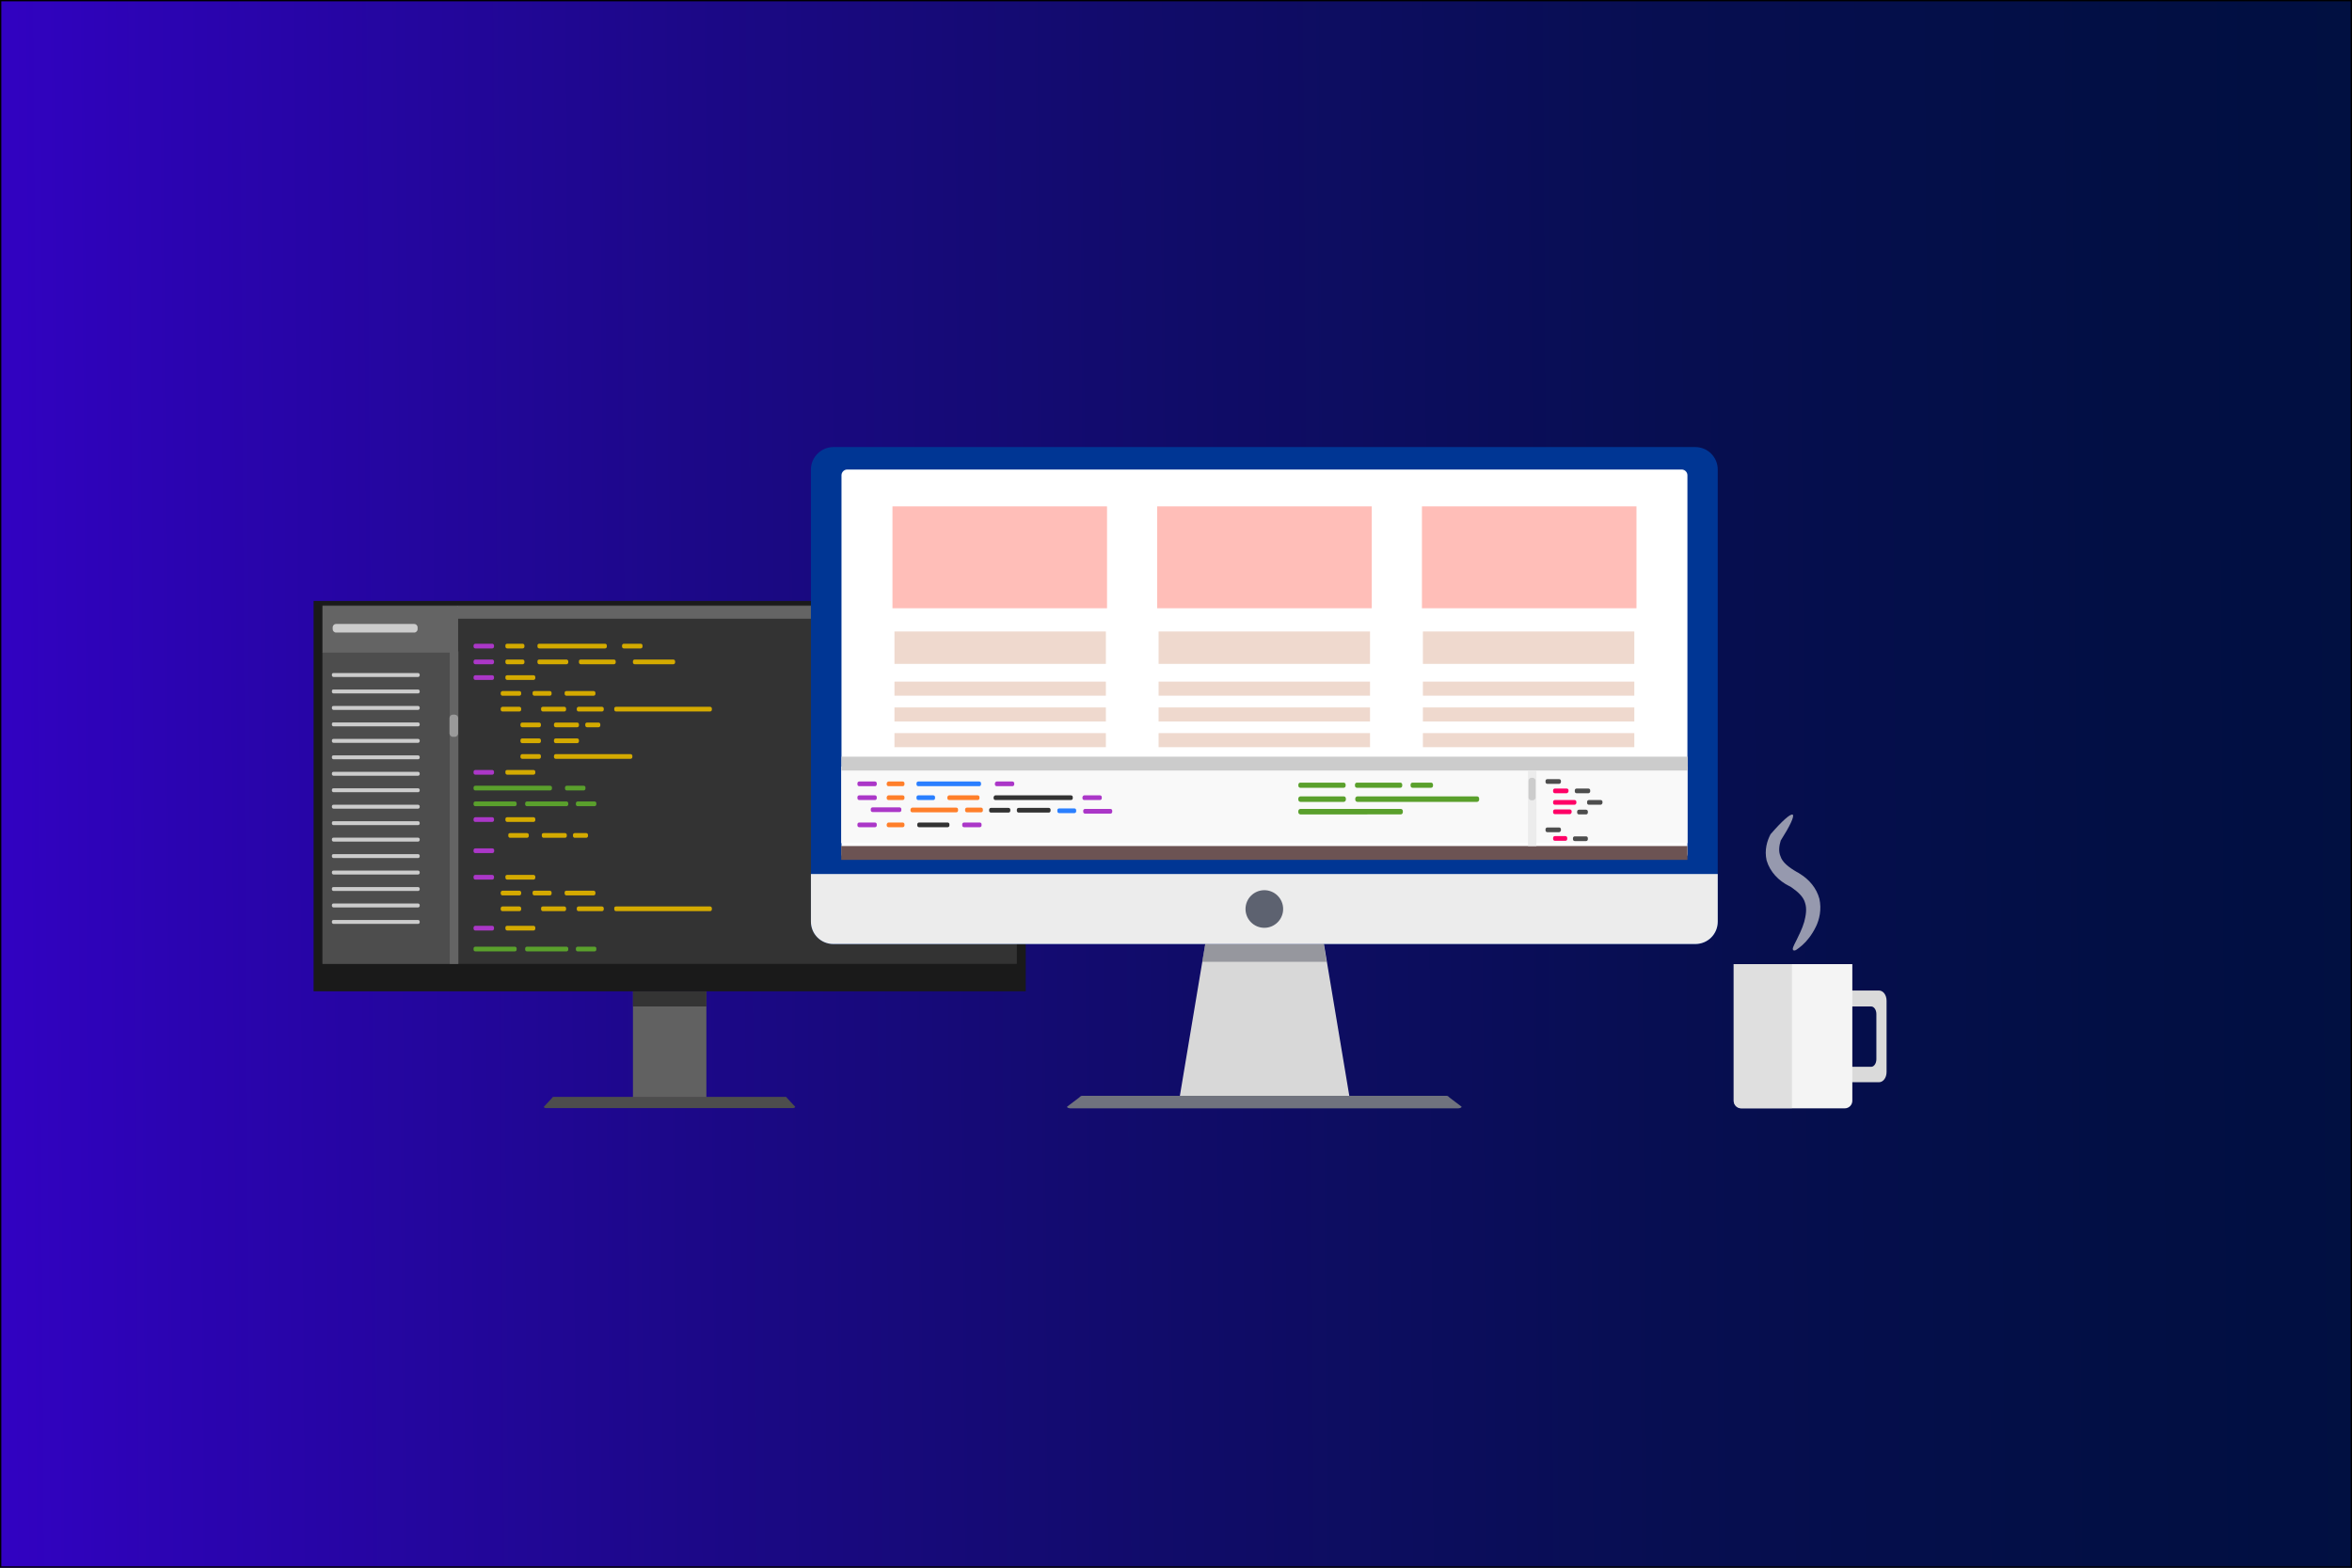 <?xml version="1.0" encoding="utf-8"?>
<!-- Generator: Adobe Illustrator 23.0.1, SVG Export Plug-In . SVG Version: 6.00 Build 0)  -->
<svg version="1.1" id="Layer_1" xmlns="http://www.w3.org/2000/svg" xmlns:xlink="http://www.w3.org/1999/xlink" x="0px" y="0px"
	 viewBox="0 0 900 600" style="enable-background:new 0 0 900 600;" xml:space="preserve">
<rect x="0" y="0" width="900" height="600" fill="#808080" stroke="none"/>
<style type="text/css">
	.st0{fill:url(#rect4845_1_);stroke:#000000;stroke-miterlimit:10;}
	.st1{fill:#616161;}
	.st2{fill:#4D4D4D;}
	.st3{fill:#1A1A1A;}
	.st4{fill:#333333;}
	.st5{fill:#646464;}
	.st6{fill:#AB37C8;}
	.st7{fill:#D4AA00;}
	.st8{fill:#5AA02C;}
	.st9{fill:#CCCCCC;}
	.st10{opacity:0.614;fill:#191919;enable-background:new    ;}
	.st11{fill:#9A9A9A;}
	.st12{fill:#DADADA;}
	.st13{fill:#F4F4F4;}
	.st14{fill:#CCCCCC;fill-opacity:0.533;}
	.st15{fill:#E0E0E0;fill-opacity:0.662;}
	.st16{fill:#003694;}
	.st17{fill:#D8D8D8;}
	.st18{fill:#FFFFFF;}
	.st19{fill:#6C5353;}
	.st20{fill:#F9F9F9;}
	.st21{fill:#ECECEC;}
	.st22{fill:#FF7F2A;}
	.st23{fill:#2A7FFF;}
	.st24{fill:#FF0066;}
	.st25{fill:#70737E;}
	.st26{opacity:0.614;enable-background:new    ;}
	.st27{fill:#6D6F7A;}
	.st28{fill:#0B1229;fill-opacity:0.629;}
	.st29{fill:#EFD9CE;}
	.st30{fill:#FFA69E;fill-opacity:0.724;}
</style>
<g id="layer2" transform="translate(0,-87)">
	
		<linearGradient id="rect4845_1_" gradientUnits="userSpaceOnUse" x1="-76.318" y1="298.352" x2="1003.082" y2="305.833" gradientTransform="matrix(1 0 0 -1 0 689)">
		<stop  offset="0" style="stop-color:#3900D4"/>
		<stop  offset="0.135" style="stop-color:#2B04B1"/>
		<stop  offset="0.315" style="stop-color:#1C0888"/>
		<stop  offset="0.492" style="stop-color:#100C68"/>
		<stop  offset="0.662" style="stop-color:#070E51"/>
		<stop  offset="0.823" style="stop-color:#020F44"/>
		<stop  offset="0.965" style="stop-color:#00103F"/>
	</linearGradient>
	<rect id="rect4845" y="87" class="st0" width="900" height="600"/>
</g>
<g id="layer1" transform="translate(0,-87)">
	<g id="g6669">
		<rect id="rect4538" x="242.2" y="466.3" class="st1" width="28.1" height="40.8"/>
		<path id="rect4494" class="st2" d="M211.8,506.8c-0.4,0-0.5,0.4-0.7,0.6l-2.9,3.1c-0.3,0.3,0.3,0.6,0.7,0.6h41.8h11h41.8
			c0.4,0,1-0.4,0.7-0.6l-2.9-3.1c-0.3-0.3-0.3-0.6-0.7-0.6h-39h-11H211.8z"/>
		<rect id="rect4536" x="120" y="317" class="st3" width="272.5" height="149.4"/>
		<rect id="rect4540" x="123.4" y="318.6" class="st4" width="265.7" height="137.3"/>
		<rect id="rect4544" x="123.4" y="336.7" class="st2" width="51.9" height="119.2"/>
		<rect id="rect4546" x="174.9" y="318.9" class="st5" width="213.5" height="4.9"/>
		<g id="g4649" transform="matrix(0.693,0,0,0.693,234.287,94.288)">
			<path id="rect4548" class="st6" d="M-75.6,345h9.3c0.6,0,1,0.5,1,1v0.6c0,0.6-0.5,1-1,1h-9.3c-0.6,0-1-0.5-1-1V346
				C-76.6,345.5-76.1,345-75.6,345z"/>
			<path id="rect4550" class="st7" d="M-58,345h8.5c0.6,0,1,0.5,1,1v0.6c0,0.6-0.5,1-1,1H-58c-0.6,0-1-0.5-1-1V346
				C-59.1,345.5-58.6,345-58,345z"/>
			<path id="rect4552" class="st7" d="M-40.3,345H-4c0.6,0,1,0.5,1,1v0.6c0,0.6-0.5,1-1,1h-36.3c-0.6,0-1-0.5-1-1V346
				C-41.4,345.5-40.9,345-40.3,345z"/>
			<path id="rect4554" class="st7" d="M6.4,345h9.3c0.6,0,1,0.5,1,1v0.6c0,0.6-0.5,1-1,1H6.4c-0.6,0-1-0.5-1-1V346
				C5.4,345.5,5.8,345,6.4,345z"/>
		</g>
		<g id="g4643" transform="matrix(0.693,0,0,0.693,234.287,94.31)">
			<g id="g4635">
				<path id="rect4556" class="st6" d="M-75.6,353.7h9.3c0.6,0,1,0.5,1,1v0.6c0,0.6-0.5,1-1,1h-9.3c-0.6,0-1-0.5-1-1v-0.6
					C-76.6,354.1-76.1,353.7-75.6,353.7z"/>
				<path id="rect4558" class="st7" d="M-58,353.7h8.5c0.6,0,1,0.5,1,1v0.6c0,0.6-0.5,1-1,1H-58c-0.6,0-1-0.5-1-1v-0.6
					C-59.1,354.1-58.6,353.7-58,353.7z"/>
			</g>
			<path id="rect4560" class="st7" d="M-40.3,353.7h15c0.6,0,1,0.5,1,1v0.6c0,0.6-0.5,1-1,1h-15c-0.6,0-1-0.5-1-1v-0.6
				C-41.4,354.1-40.9,353.7-40.3,353.7z"/>
			<path id="rect4562" class="st7" d="M12.4,353.7h21.3c0.6,0,1,0.5,1,1v0.6c0,0.6-0.5,1-1,1H12.4c-0.6,0-1-0.5-1-1v-0.6
				C11.4,354.1,11.8,353.7,12.4,353.7z"/>
			<path id="rect4564" class="st7" d="M-17.4,353.7H0.9c0.6,0,1,0.5,1,1v0.6c0,0.6-0.5,1-1,1h-18.3c-0.6,0-1-0.5-1-1v-0.6
				C-18.5,354.1-18,353.7-17.4,353.7z"/>
		</g>
		<g id="g4631" transform="matrix(0.693,0,0,0.693,234.287,94.148)">
			<path id="rect4566" class="st6" d="M-75.6,362.6h9.3c0.6,0,1,0.5,1,1v0.6c0,0.6-0.5,1-1,1h-9.3c-0.6,0-1-0.5-1-1v-0.6
				C-76.6,363.1-76.1,362.6-75.6,362.6z"/>
			<path id="rect4568" class="st7" d="M-58,362.6h14.5c0.6,0,1,0.5,1,1v0.6c0,0.6-0.5,1-1,1H-58c-0.6,0-1-0.5-1-1v-0.6
				C-59.1,363.1-58.6,362.6-58,362.6z"/>
		</g>
		<g id="g4627" transform="matrix(0.693,0,0,0.693,234.287,94.17)">
			<path id="rect4570" class="st7" d="M-60.6,371.3h9.3c0.6,0,1,0.5,1,1v0.6c0,0.6-0.5,1-1,1h-9.3c-0.6,0-1-0.5-1-1v-0.6
				C-61.6,371.8-61.1,371.3-60.6,371.3z"/>
			<path id="rect4572" class="st7" d="M-43,371.3h8.5c0.6,0,1,0.5,1,1v0.6c0,0.6-0.5,1-1,1H-43c-0.6,0-1-0.5-1-1v-0.6
				C-44.1,371.8-43.6,371.3-43,371.3z"/>
			<path id="rect4574" class="st7" d="M-25.3,371.3h15c0.6,0,1,0.5,1,1v0.6c0,0.6-0.5,1-1,1h-15c-0.6,0-1-0.5-1-1v-0.6
				C-26.4,371.8-25.9,371.3-25.3,371.3z"/>
		</g>
		<g id="g4622" transform="matrix(0.693,0,0,0.693,234.287,94.1)">
			<path id="rect4576" class="st7" d="M-60.6,380.1h9.3c0.6,0,1,0.5,1,1v0.6c0,0.6-0.5,1-1,1h-9.3c-0.6,0-1-0.5-1-1v-0.6
				C-61.6,380.6-61.1,380.1-60.6,380.1z"/>
			<path id="rect4578" class="st7" d="M-38.3,380.1h11.8c0.6,0,1,0.5,1,1v0.6c0,0.6-0.5,1-1,1h-11.8c-0.6,0-1-0.5-1-1v-0.6
				C-39.4,380.6-38.9,380.1-38.3,380.1z"/>
			<path id="rect4580" class="st7" d="M-18.6,380.1h12.9c0.6,0,1,0.5,1,1v0.6c0,0.6-0.5,1-1,1h-12.9c-0.6,0-1-0.5-1-1v-0.6
				C-19.6,380.6-19.1,380.1-18.6,380.1z"/>
			<path id="rect4582" class="st7" d="M2.1,380.1H54c0.6,0,1,0.5,1,1v0.6c0,0.6-0.5,1-1,1H2.1c-0.6,0-1-0.5-1-1v-0.6
				C1,380.6,1.5,380.1,2.1,380.1z"/>
		</g>
		<g id="g4616" transform="matrix(0.693,0,0,0.693,234.287,93.897)">
			<path id="rect4584" class="st7" d="M-49.7,389.1h9.3c0.6,0,1,0.5,1,1v0.6c0,0.6-0.5,1-1,1h-9.3c-0.6,0-1-0.5-1-1v-0.6
				C-50.7,389.6-50.3,389.1-49.7,389.1z"/>
			<path id="rect4586" class="st7" d="M-31.2,389.1h11.8c0.6,0,1,0.5,1,1v0.6c0,0.6-0.5,1-1,1h-11.8c-0.6,0-1-0.5-1-1v-0.6
				C-32.2,389.6-31.8,389.1-31.2,389.1z"/>
			<path id="rect4588" class="st7" d="M-13.9,389.1h6.3c0.6,0,1,0.5,1,1v0.6c0,0.6-0.5,1-1,1h-6.3c-0.6,0-1-0.5-1-1v-0.6
				C-15,389.6-14.5,389.1-13.9,389.1z"/>
		</g>
		<g id="g4611" transform="matrix(0.693,0,0,0.693,234.287,94.017)">
			<path id="rect4590" class="st7" d="M-49.7,397.7h9.3c0.6,0,1,0.5,1,1v0.6c0,0.6-0.5,1-1,1h-9.3c-0.6,0-1-0.5-1-1v-0.6
				C-50.7,398.1-50.3,397.7-49.7,397.7z"/>
			<path id="rect4592" class="st7" d="M-31.2,397.7h11.8c0.6,0,1,0.5,1,1v0.6c0,0.6-0.5,1-1,1h-11.8c-0.6,0-1-0.5-1-1v-0.6
				C-32.2,398.1-31.8,397.7-31.2,397.7z"/>
		</g>
		<g id="g4607" transform="matrix(0.693,0,0,0.693,234.287,94.332)">
			<path id="rect4596" class="st7" d="M-49.7,405.9h9.3c0.6,0,1,0.5,1,1v0.6c0,0.6-0.5,1-1,1h-9.3c-0.6,0-1-0.5-1-1V407
				C-50.7,406.4-50.3,405.9-49.7,405.9z"/>
			<path id="rect4598" class="st7" d="M-31.2,405.9h41.3c0.6,0,1,0.5,1,1v0.6c0,0.6-0.5,1-1,1h-41.3c-0.6,0-1-0.5-1-1V407
				C-32.2,406.4-31.8,405.9-31.2,405.9z"/>
		</g>
		<g id="g4603" transform="matrix(0.693,0,0,0.693,234.287,94.37)">
			<path id="rect4600" class="st6" d="M-75.6,414.6h9.3c0.6,0,1,0.5,1,1v0.6c0,0.6-0.5,1-1,1h-9.3c-0.6,0-1-0.5-1-1v-0.6
				C-76.6,415-76.1,414.6-75.6,414.6z"/>
			<path id="rect4602" class="st7" d="M-58,414.6h14.5c0.6,0,1,0.5,1,1v0.6c0,0.6-0.5,1-1,1H-58c-0.6,0-1-0.5-1-1v-0.6
				C-59.1,415-58.6,414.6-58,414.6z"/>
		</g>
		<g id="g4599" transform="matrix(0.693,0,0,0.693,234.287,94.376)">
			<path id="rect4604" class="st8" d="M-15.8,423.3h-9.3c-0.6,0-1,0.5-1,1v0.6c0,0.6,0.5,1,1,1h9.3c0.6,0,1-0.5,1-1v-0.6
				C-14.7,423.8-15.2,423.3-15.8,423.3z"/>
			<path id="rect4606" class="st8" d="M-34.3,423.3h-41.3c-0.6,0-1,0.5-1,1v0.6c0,0.6,0.5,1,1,1h41.3c0.6,0,1-0.5,1-1v-0.6
				C-33.3,423.8-33.7,423.3-34.3,423.3z"/>
		</g>
		<g id="g4595" transform="matrix(0.693,0,0,0.693,234.287,94.581)">
			<path id="rect4608" class="st8" d="M-9.8,431.7h-9.3c-0.6,0-1,0.5-1,1v0.6c0,0.6,0.5,1,1,1h9.3c0.6,0,1-0.5,1-1v-0.6
				C-8.7,432.2-9.2,431.7-9.8,431.7z"/>
			<path id="rect4610" class="st8" d="M-53.8,431.7h-21.8c-0.6,0-1,0.5-1,1v0.6c0,0.6,0.5,1,1,1h21.8c0.6,0,1-0.5,1-1v-0.6
				C-52.8,432.2-53.2,431.7-53.8,431.7z"/>
			<path id="rect4612" class="st8" d="M-25.3,431.7h-21.8c-0.6,0-1,0.5-1,1v0.6c0,0.6,0.5,1,1,1h21.8c0.6,0,1-0.5,1-1v-0.6
				C-24.3,432.2-24.7,431.7-25.3,431.7z"/>
		</g>
		<g id="g4590" transform="matrix(0.693,0,0,0.693,234.287,94.435)">
			<path id="rect4614" class="st6" d="M-75.6,440.6h9.3c0.6,0,1,0.5,1,1v0.6c0,0.6-0.5,1-1,1h-9.3c-0.6,0-1-0.5-1-1v-0.6
				C-76.6,441.1-76.1,440.6-75.6,440.6z"/>
			<path id="rect4616" class="st7" d="M-58,440.6h14.5c0.6,0,1,0.5,1,1v0.6c0,0.6-0.5,1-1,1H-58c-0.6,0-1-0.5-1-1v-0.6
				C-59.1,441.1-58.6,440.6-58,440.6z"/>
		</g>
		<g id="g4586" transform="matrix(0.693,0,0,0.693,234.287,94.415)">
			<path id="rect4618" class="st7" d="M-56.4,449.4h9.3c0.6,0,1,0.5,1,1v0.6c0,0.6-0.5,1-1,1h-9.3c-0.6,0-1-0.5-1-1v-0.6
				C-57.5,449.8-57,449.4-56.4,449.4z"/>
			<path id="rect4620" class="st7" d="M-37.9,449.4h11.8c0.6,0,1,0.5,1,1v0.6c0,0.6-0.5,1-1,1h-11.8c-0.6,0-1-0.5-1-1v-0.6
				C-39,449.8-38.5,449.4-37.9,449.4z"/>
			<path id="rect4622" class="st7" d="M-20.7,449.4h6.3c0.6,0,1,0.5,1,1v0.6c0,0.6-0.5,1-1,1h-6.3c-0.6,0-1-0.5-1-1v-0.6
				C-21.7,449.8-21.3,449.4-20.7,449.4z"/>
		</g>
		<path id="rect4581" class="st6" d="M181.9,411.7h6.5c0.4,0,0.7,0.3,0.7,0.7v0.4c0,0.4-0.3,0.7-0.7,0.7h-6.5
			c-0.4,0-0.7-0.3-0.7-0.7v-0.4C181.2,412,181.5,411.7,181.9,411.7z"/>
		<path id="rect4653" class="st9" d="M127.6,344.6H160c0.3,0,0.6,0.3,0.6,0.6v0.3c0,0.3-0.3,0.6-0.6,0.6h-32.4
			c-0.3,0-0.6-0.3-0.6-0.6v-0.3C127,344.8,127.2,344.6,127.6,344.6z"/>
		<path id="rect4667" class="st9" d="M127.6,350.9H160c0.3,0,0.6,0.3,0.6,0.6v0.3c0,0.3-0.3,0.6-0.6,0.6h-32.4
			c-0.3,0-0.6-0.3-0.6-0.6v-0.3C127,351.1,127.2,350.9,127.6,350.9z"/>
		<path id="rect4669" class="st9" d="M127.6,357.2H160c0.3,0,0.6,0.3,0.6,0.6v0.3c0,0.3-0.3,0.6-0.6,0.6h-32.4
			c-0.3,0-0.6-0.3-0.6-0.6v-0.3C127,357.4,127.2,357.2,127.6,357.2z"/>
		<path id="rect4671" class="st9" d="M127.6,363.5H160c0.3,0,0.6,0.3,0.6,0.6v0.3c0,0.3-0.3,0.6-0.6,0.6h-32.4
			c-0.3,0-0.6-0.3-0.6-0.6v-0.3C127,363.7,127.2,363.5,127.6,363.5z"/>
		<path id="rect4673" class="st9" d="M127.6,369.8H160c0.3,0,0.6,0.3,0.6,0.6v0.3c0,0.3-0.3,0.6-0.6,0.6h-32.4
			c-0.3,0-0.6-0.3-0.6-0.6v-0.3C127,370.1,127.2,369.8,127.6,369.8z"/>
		<path id="rect4675" class="st9" d="M127.6,376.1H160c0.3,0,0.6,0.3,0.6,0.6v0.3c0,0.3-0.3,0.6-0.6,0.6h-32.4
			c-0.3,0-0.6-0.3-0.6-0.6v-0.3C127,376.4,127.2,376.1,127.6,376.1z"/>
		<path id="rect4677" class="st9" d="M127.6,382.4H160c0.3,0,0.6,0.3,0.6,0.6v0.3c0,0.3-0.3,0.6-0.6,0.6h-32.4
			c-0.3,0-0.6-0.3-0.6-0.6V383C127,382.7,127.2,382.4,127.6,382.4z"/>
		<path id="rect4679" class="st9" d="M127.6,388.7H160c0.3,0,0.6,0.3,0.6,0.6v0.3c0,0.3-0.3,0.6-0.6,0.6h-32.4
			c-0.3,0-0.6-0.3-0.6-0.6v-0.3C127,389,127.2,388.7,127.6,388.7z"/>
		<path id="rect4681" class="st9" d="M127.6,395H160c0.3,0,0.6,0.3,0.6,0.6v0.3c0,0.3-0.3,0.6-0.6,0.6h-32.4c-0.3,0-0.6-0.3-0.6-0.6
			v-0.3C127,395.3,127.2,395,127.6,395z"/>
		<path id="rect4683" class="st9" d="M127.6,401.3H160c0.3,0,0.6,0.3,0.6,0.6v0.3c0,0.3-0.3,0.6-0.6,0.6h-32.4
			c-0.3,0-0.6-0.3-0.6-0.6v-0.3C127,401.6,127.2,401.3,127.6,401.3z"/>
		<path id="rect4685" class="st9" d="M127.6,407.6H160c0.3,0,0.6,0.3,0.6,0.6v0.3c0,0.3-0.3,0.6-0.6,0.6h-32.4
			c-0.3,0-0.6-0.3-0.6-0.6v-0.3C127,407.9,127.2,407.6,127.6,407.6z"/>
		<path id="rect4687" class="st9" d="M127.6,413.9H160c0.3,0,0.6,0.3,0.6,0.6v0.3c0,0.3-0.3,0.6-0.6,0.6h-32.4
			c-0.3,0-0.6-0.3-0.6-0.6v-0.3C127,414.2,127.2,413.9,127.6,413.9z"/>
		<path id="rect4689" class="st9" d="M127.6,420.2H160c0.3,0,0.6,0.3,0.6,0.6v0.3c0,0.3-0.3,0.6-0.6,0.6h-32.4
			c-0.3,0-0.6-0.3-0.6-0.6v-0.3C127,420.5,127.2,420.2,127.6,420.2z"/>
		<path id="rect4691" class="st9" d="M127.6,426.5H160c0.3,0,0.6,0.3,0.6,0.6v0.3c0,0.3-0.3,0.6-0.6,0.6h-32.4
			c-0.3,0-0.6-0.3-0.6-0.6v-0.3C127,426.8,127.2,426.5,127.6,426.5z"/>
		<path id="rect4693" class="st9" d="M127.6,432.8H160c0.3,0,0.6,0.3,0.6,0.6v0.3c0,0.3-0.3,0.6-0.6,0.6h-32.4
			c-0.3,0-0.6-0.3-0.6-0.6v-0.3C127,433.1,127.2,432.8,127.6,432.8z"/>
		<path id="rect4695" class="st9" d="M127.6,439.1H160c0.3,0,0.6,0.3,0.6,0.6v0.3c0,0.3-0.3,0.6-0.6,0.6h-32.4
			c-0.3,0-0.6-0.3-0.6-0.6v-0.3C127,439.4,127.2,439.1,127.6,439.1z"/>
		<g id="g4701" transform="matrix(0.693,0,0,0.693,234.287,121.086)">
			<path id="rect4697" class="st6" d="M-75.6,434h9.3c0.6,0,1,0.5,1,1v0.6c0,0.6-0.5,1-1,1h-9.3c-0.6,0-1-0.5-1-1V435
				C-76.6,434.4-76.1,434-75.6,434z"/>
			<path id="rect4699" class="st7" d="M-58,434h14.5c0.6,0,1,0.5,1,1v0.6c0,0.6-0.5,1-1,1H-58c-0.6,0-1-0.5-1-1V435
				C-59.1,434.4-58.6,434-58,434z"/>
		</g>
		<g id="g4709" transform="matrix(0.693,0,0,0.693,234.287,121.108)">
			<path id="rect4703" class="st7" d="M-60.6,442.7h9.3c0.6,0,1,0.5,1,1v0.6c0,0.6-0.5,1-1,1h-9.3c-0.6,0-1-0.5-1-1v-0.6
				C-61.6,443.1-61.1,442.7-60.6,442.7z"/>
			<path id="rect4705" class="st7" d="M-43,442.7h8.5c0.6,0,1,0.5,1,1v0.6c0,0.6-0.5,1-1,1H-43c-0.6,0-1-0.5-1-1v-0.6
				C-44.1,443.1-43.6,442.7-43,442.7z"/>
			<path id="rect4707" class="st7" d="M-25.3,442.7h15c0.6,0,1,0.5,1,1v0.6c0,0.6-0.5,1-1,1h-15c-0.6,0-1-0.5-1-1v-0.6
				C-26.4,443.1-25.9,442.7-25.3,442.7z"/>
		</g>
		<g id="g4719" transform="matrix(0.693,0,0,0.693,234.287,121.038)">
			<path id="rect4711" class="st7" d="M-60.6,451.5h9.3c0.6,0,1,0.5,1,1v0.6c0,0.6-0.5,1-1,1h-9.3c-0.6,0-1-0.5-1-1v-0.6
				C-61.6,451.9-61.1,451.5-60.6,451.5z"/>
			<path id="rect4713" class="st7" d="M-38.3,451.5h11.8c0.6,0,1,0.5,1,1v0.6c0,0.6-0.5,1-1,1h-11.8c-0.6,0-1-0.5-1-1v-0.6
				C-39.4,451.9-38.9,451.5-38.3,451.5z"/>
			<path id="rect4715" class="st7" d="M-18.6,451.5h12.9c0.6,0,1,0.5,1,1v0.6c0,0.6-0.5,1-1,1h-12.9c-0.6,0-1-0.5-1-1v-0.6
				C-19.6,451.9-19.1,451.5-18.6,451.5z"/>
			<path id="rect4717" class="st7" d="M2.1,451.5H54c0.6,0,1,0.5,1,1v0.6c0,0.6-0.5,1-1,1H2.1c-0.6,0-1-0.5-1-1v-0.6
				C1,451.9,1.5,451.5,2.1,451.5z"/>
		</g>
		<g id="g4725" transform="matrix(0.693,0,0,0.693,234.287,127.958)">
			<path id="rect4721" class="st6" d="M-75.6,452.2h9.3c0.6,0,1,0.5,1,1v0.6c0,0.6-0.5,1-1,1h-9.3c-0.6,0-1-0.5-1-1v-0.6
				C-76.6,452.6-76.1,452.2-75.6,452.2z"/>
			<path id="rect4723" class="st7" d="M-58,452.2h14.5c0.6,0,1,0.5,1,1v0.6c0,0.6-0.5,1-1,1H-58c-0.6,0-1-0.5-1-1v-0.6
				C-59.1,452.6-58.6,452.2-58,452.2z"/>
		</g>
		<g id="g4733" transform="matrix(0.693,0,0,0.693,234.287,114.189)">
			<path id="rect4727" class="st8" d="M-9.8,483.6h-9.3c-0.6,0-1,0.5-1,1v0.6c0,0.6,0.5,1,1,1h9.3c0.6,0,1-0.5,1-1v-0.6
				C-8.7,484.1-9.2,483.6-9.8,483.6z"/>
			<path id="rect4729" class="st8" d="M-53.8,483.6h-21.8c-0.6,0-1,0.5-1,1v0.6c0,0.6,0.5,1,1,1h21.8c0.6,0,1-0.5,1-1v-0.6
				C-52.8,484.1-53.2,483.6-53.8,483.6z"/>
			<path id="rect4731" class="st8" d="M-25.3,483.6h-21.8c-0.6,0-1,0.5-1,1v0.6c0,0.6,0.5,1,1,1h21.8c0.6,0,1-0.5,1-1v-0.6
				C-24.3,484.1-24.7,483.6-25.3,483.6z"/>
		</g>
		<rect id="rect4843" x="242.2" y="466.3" class="st10" width="28.1" height="5.9"/>
		<path id="rect4716" class="st5" d="M172.1,336.3h3.3v119.6h-3.3V336.3z M123.4,318.9h51.9v17.9h-51.9V318.9z"/>
		<path id="rect4714" class="st9" d="M128.6,325.8h29.9c0.7,0,1.3,0.6,1.3,1.3v0.7c0,0.7-0.6,1.3-1.3,1.3h-29.9
			c-0.7,0-1.3-0.6-1.3-1.3V327C127.4,326.3,127.9,325.8,128.6,325.8z"/>
		<path id="rect4718" class="st11" d="M175.3,361.8v5.9c0,0.7-0.6,1.3-1.3,1.3h-0.7c-0.7,0-1.3-0.6-1.3-1.3v-5.9
			c0-0.7,0.6-1.3,1.3-1.3h0.7C174.8,360.6,175.3,361.1,175.3,361.8z"/>
	</g>
	<g id="g6043">
		<path id="rect4674" class="st12" d="M703.4,466.1c-1.6,0-2.9,1.7-2.9,3.9v27.3c0,2.2,1.3,3.9,2.9,3.9H719c1.6,0,2.9-1.7,2.9-3.9
			V470c0-2.2-1.3-3.9-2.9-3.9H703.4z M705.2,472.2H716c1.1,0,2,1.3,2,2.9v17.3c0,1.6-0.9,2.9-2,2.9h-10.9c-1.1,0-2-1.3-2-2.9v-17.3
			C703.2,473.5,704.1,472.2,705.2,472.2z"/>
		<path id="rect4672" class="st13" d="M663.4,456v52.3c0,1.6,1.3,2.9,2.9,2.9h39.6c1.6,0,2.9-1.3,2.9-2.9V456H663.4z"/>
		<path id="rect4680" class="st14" d="M685.7,456v55.2h-19.4c-1.6,0-2.9-1.3-2.9-2.9V456H685.7z"/>
		<path id="path4723" class="st15" d="M686,398.8c0.7,0.6-1.1,4.4-4.6,9.9l0,0c-0.6,1.9-0.9,4.2-0.1,6c0.7,2.3,3.1,4.2,6.2,6
			c0.4,0.2,0.8,0.4,1.2,0.7c3.6,2.2,6.4,5.5,7.5,9.6c0.9,4.1,0,7.9-1.3,10.6l0,0c-1.6,3.3-3.6,5.7-5.2,7.1l0,0
			c-0.9,0.8-1.7,1.4-2.3,1.8l0,0l0,0c-0.3,0.2-0.6,0.3-0.8,0.3l0,0l0,0c-0.2-0.1-0.3-0.1-0.4-0.1l0,0c-0.1,0-0.1,0-0.1,0l0,0l0,0
			l0,0l0,0l0,0l0,0l0,0l0,0l0,0l0,0l0,0l0,0l0,0l0,0l0,0l0,0l0,0l0,0l0,0l0,0l0,0l0,0c0,0,0,0,0-0.1l0,0c0-0.1,0-0.2-0.1-0.4l0,0
			l0,0c0-0.2,0.1-0.5,0.2-0.8l0,0l0,0c0.2-0.6,0.7-1.5,1.2-2.5l0,0c0.8-1.7,2.2-4.3,3-7.1l0,0c0.6-2.3,1.1-5,0.3-7.3
			c-0.6-2.2-2.6-4.1-5.2-5.9c-0.3-0.2-0.6-0.4-0.9-0.5c-4-2-7.3-5.4-8.6-9.8c-0.9-4,0.2-7.5,1.5-10l0,0
			C682,401.1,685.2,398.3,686,398.8L686,398.8z"/>
	</g>
	<g id="g4812">
		<path id="rect4485" class="st16" d="M318.9,258.1h329.8c4.8,0,8.6,3.9,8.6,8.6v173c0,4.8-3.9,8.6-8.6,8.6H318.9
			c-4.8,0-8.6-3.9-8.6-8.6v-173C310.3,262,314.2,258.1,318.9,258.1z"/>
		<path id="rect4487" class="st17" d="M461.2,448.3l-9.8,58.6h32.5h32.5l-9.8-58.6h-22.7H461.2z"/>
		<path id="rect4507" class="st18" d="M324.2,266.7h319.3c1.2,0,2.2,1,2.2,2.2v144.9c0,1.2-1,2.2-2.2,2.2H324.2
			c-1.2,0-2.2-1-2.2-2.2V268.9C322,267.7,323,266.7,324.2,266.7z"/>
		<rect id="rect4495" x="321.9" y="410.8" class="st19" width="323.8" height="5.3"/>
		<rect id="rect4497" x="321.9" y="380.4" class="st20" width="323.8" height="29.3"/>
		<rect id="rect4499" x="322" y="376.6" class="st9" width="323.8" height="5.3"/>
		<rect id="rect4501" x="584.7" y="381.9" class="st21" width="3.2" height="28.9"/>
		<path id="rect4503" class="st6" d="M328.8,386.1h6c0.4,0,0.7,0.3,0.7,0.7v0.4c0,0.4-0.3,0.7-0.7,0.7h-6c-0.4,0-0.7-0.3-0.7-0.7
			v-0.4C328.1,386.4,328.4,386.1,328.8,386.1z"/>
		<path id="rect4505" class="st22" d="M340,386.1h5.4c0.4,0,0.7,0.3,0.7,0.7v0.4c0,0.4-0.3,0.7-0.7,0.7H340c-0.4,0-0.7-0.3-0.7-0.7
			v-0.4C339.4,386.4,339.7,386.1,340,386.1z"/>
		<path id="rect4508" class="st23" d="M351.4,386.1h23.3c0.4,0,0.7,0.3,0.7,0.7v0.4c0,0.4-0.3,0.7-0.7,0.7h-23.3
			c-0.4,0-0.7-0.3-0.7-0.7v-0.4C350.7,386.4,351,386.1,351.4,386.1z"/>
		<path id="rect4510" class="st6" d="M328.8,391.4h6c0.4,0,0.7,0.3,0.7,0.7v0.4c0,0.4-0.3,0.7-0.7,0.7h-6c-0.4,0-0.7-0.3-0.7-0.7
			v-0.4C328.1,391.7,328.4,391.4,328.8,391.4z"/>
		<path id="rect4512" class="st22" d="M340,391.4h5.4c0.4,0,0.7,0.3,0.7,0.7v0.4c0,0.4-0.3,0.7-0.7,0.7H340c-0.4,0-0.7-0.3-0.7-0.7
			v-0.4C339.4,391.7,339.7,391.4,340,391.4z"/>
		<path id="rect4514" class="st23" d="M351.4,391.4h5.7c0.4,0,0.7,0.3,0.7,0.7v0.4c0,0.4-0.3,0.7-0.7,0.7h-5.7
			c-0.4,0-0.7-0.3-0.7-0.7v-0.4C350.7,391.7,351,391.4,351.4,391.4z"/>
		<path id="rect4516" class="st22" d="M363.2,391.4h10.9c0.4,0,0.7,0.3,0.7,0.7v0.4c0,0.4-0.3,0.7-0.7,0.7h-10.9
			c-0.4,0-0.7-0.3-0.7-0.7v-0.4C362.6,391.7,362.9,391.4,363.2,391.4z"/>
		<path id="rect4518" class="st4" d="M380.9,391.4h28.9c0.4,0,0.7,0.3,0.7,0.7v0.4c0,0.4-0.3,0.7-0.7,0.7h-28.9
			c-0.4,0-0.7-0.3-0.7-0.7v-0.4C380.3,391.7,380.6,391.4,380.9,391.4z"/>
		<path id="rect4520" class="st6" d="M414.9,391.4h6c0.4,0,0.7,0.3,0.7,0.7v0.4c0,0.4-0.3,0.7-0.7,0.7h-6c-0.4,0-0.7-0.3-0.7-0.7
			v-0.4C414.3,391.7,414.6,391.4,414.9,391.4z"/>
		<path id="rect4522" class="st6" d="M381.4,386.1h6c0.4,0,0.7,0.3,0.7,0.7v0.4c0,0.4-0.3,0.7-0.7,0.7h-6c-0.4,0-0.7-0.3-0.7-0.7
			v-0.4C380.8,386.4,381.1,386.1,381.4,386.1z"/>
		<path id="rect4509" class="st6" d="M333.9,396h10.3c0.4,0,0.7,0.3,0.7,0.7v0.4c0,0.4-0.3,0.7-0.7,0.7h-10.3
			c-0.4,0-0.7-0.3-0.7-0.7v-0.4C333.2,396.3,333.5,396,333.9,396z"/>
		<path id="rect4511" class="st22" d="M349.1,396.1h16.8c0.4,0,0.7,0.3,0.7,0.7v0.4c0,0.4-0.3,0.7-0.7,0.7h-16.8
			c-0.4,0-0.7-0.3-0.7-0.7v-0.4C348.5,396.4,348.8,396.1,349.1,396.1z"/>
		<path id="rect4513" class="st22" d="M370,396.1h5.4c0.4,0,0.7,0.3,0.7,0.7v0.4c0,0.4-0.3,0.7-0.7,0.7H370c-0.4,0-0.7-0.3-0.7-0.7
			v-0.4C369.3,396.4,369.6,396.1,370,396.1z"/>
		<path id="rect4515" class="st4" d="M379.2,396.2h6.7c0.4,0,0.7,0.3,0.7,0.7v0.4c0,0.4-0.3,0.7-0.7,0.7h-6.7
			c-0.4,0-0.7-0.3-0.7-0.7v-0.4C378.5,396.5,378.8,396.2,379.2,396.2z"/>
		<path id="rect4517" class="st4" d="M389.8,396.2h11.5c0.4,0,0.7,0.3,0.7,0.7v0.4c0,0.4-0.3,0.7-0.7,0.7h-11.5
			c-0.4,0-0.7-0.3-0.7-0.7v-0.4C389.1,396.5,389.4,396.2,389.8,396.2z"/>
		<path id="rect4519" class="st23" d="M405.3,396.4h5.8c0.4,0,0.7,0.3,0.7,0.7v0.4c0,0.4-0.3,0.7-0.7,0.7h-5.8
			c-0.4,0-0.7-0.3-0.7-0.7V397C404.6,396.7,404.9,396.4,405.3,396.4z"/>
		<path id="rect4521" class="st6" d="M415.2,396.6h9.7c0.4,0,0.7,0.3,0.7,0.7v0.4c0,0.4-0.3,0.7-0.7,0.7h-9.7
			c-0.4,0-0.7-0.3-0.7-0.7v-0.4C414.5,396.9,414.8,396.6,415.2,396.6z"/>
		<path id="rect4523" class="st6" d="M328.8,401.8h6c0.4,0,0.7,0.3,0.7,0.7v0.4c0,0.4-0.3,0.7-0.7,0.7h-6c-0.4,0-0.7-0.3-0.7-0.7
			v-0.4C328.1,402.1,328.4,401.8,328.8,401.8z"/>
		<path id="rect4525" class="st22" d="M340,401.8h5.4c0.4,0,0.7,0.3,0.7,0.7v0.4c0,0.4-0.3,0.7-0.7,0.7H340c-0.4,0-0.7-0.3-0.7-0.7
			v-0.4C339.4,402.1,339.7,401.8,340,401.8z"/>
		<path id="rect4527" class="st4" d="M351.7,401.8h10.9c0.4,0,0.7,0.3,0.7,0.7v0.4c0,0.4-0.3,0.7-0.7,0.7h-10.9
			c-0.4,0-0.7-0.3-0.7-0.7v-0.4C351,402.1,351.3,401.8,351.7,401.8z"/>
		<path id="rect4529" class="st6" d="M368.9,401.8h6c0.4,0,0.7,0.3,0.7,0.7v0.4c0,0.4-0.3,0.7-0.7,0.7h-6c-0.4,0-0.7-0.3-0.7-0.7
			v-0.4C368.2,402.1,368.5,401.8,368.9,401.8z"/>
		<path id="rect4531" class="st9" d="M587.6,385.8v6.4c0,0.6-0.5,1.1-1.1,1.1H586c-0.6,0-1.1-0.5-1.1-1.1v-6.4
			c0-0.6,0.5-1.1,1.1-1.1h0.6C587.2,384.8,587.6,385.3,587.6,385.8z"/>
		<path id="rect4533" class="st2" d="M596.6,387h-4.5c-0.4,0-0.7-0.3-0.7-0.7v-0.4c0-0.4,0.3-0.7,0.7-0.7h4.5c0.4,0,0.7,0.3,0.7,0.7
			v0.4C597.3,386.7,596.9,387,596.6,387z"/>
		<path id="rect4537" class="st24" d="M599.4,390.6H595c-0.4,0-0.7-0.3-0.7-0.7v-0.4c0-0.4,0.3-0.7,0.7-0.7h4.5
			c0.4,0,0.7,0.3,0.7,0.7v0.4C600.1,390.3,599.8,390.6,599.4,390.6z"/>
		<path id="rect4539" class="st2" d="M607.8,390.6h-4.5c-0.4,0-0.7-0.3-0.7-0.7v-0.4c0-0.4,0.3-0.7,0.7-0.7h4.5
			c0.4,0,0.7,0.3,0.7,0.7v0.4C608.5,390.3,608.1,390.6,607.8,390.6z"/>
		<path id="rect4541" class="st24" d="M602.5,395H595c-0.4,0-0.7-0.3-0.7-0.7v-0.4c0-0.4,0.3-0.7,0.7-0.7h7.5c0.4,0,0.7,0.3,0.7,0.7
			v0.4C603.2,394.7,602.8,395,602.5,395z"/>
		<path id="rect4543" class="st2" d="M612.5,395H608c-0.4,0-0.7-0.3-0.7-0.7v-0.4c0-0.4,0.3-0.7,0.7-0.7h4.5c0.4,0,0.7,0.3,0.7,0.7
			v0.4C613.1,394.7,612.8,395,612.5,395z"/>
		<path id="rect4545" class="st24" d="M600.7,398.6H595c-0.4,0-0.7-0.3-0.7-0.7v-0.4c0-0.4,0.3-0.7,0.7-0.7h5.7
			c0.4,0,0.7,0.3,0.7,0.7v0.4C601.3,398.3,601,398.6,600.7,398.6z"/>
		<path id="rect4547" class="st2" d="M606.9,398.7h-2.7c-0.4,0-0.7-0.3-0.7-0.7v-0.4c0-0.4,0.3-0.7,0.7-0.7h2.7
			c0.4,0,0.7,0.3,0.7,0.7v0.4C607.6,398.4,607.3,398.7,606.9,398.7z"/>
		<path id="rect4549" class="st2" d="M596.6,405.5h-4.5c-0.4,0-0.7-0.3-0.7-0.7v-0.4c0-0.4,0.3-0.7,0.7-0.7h4.5
			c0.4,0,0.7,0.3,0.7,0.7v0.4C597.3,405.1,596.9,405.5,596.6,405.5z"/>
		<path id="rect4551" class="st24" d="M599,408.8h-4c-0.4,0-0.7-0.3-0.7-0.7v-0.4c0-0.4,0.3-0.7,0.7-0.7h4c0.4,0,0.7,0.3,0.7,0.7
			v0.4C599.7,408.5,599.4,408.8,599,408.8z"/>
		<path id="rect4553" class="st2" d="M606.9,408.9h-4.3c-0.4,0-0.7-0.3-0.7-0.7v-0.4c0-0.4,0.3-0.7,0.7-0.7h4.3
			c0.4,0,0.7,0.3,0.7,0.7v0.4C607.6,408.6,607.3,408.9,606.9,408.9z"/>
		<path id="path4542" class="st25" d="M414.1,506.4c-0.6,0-0.8,0.4-1.2,0.7l-4.5,3.4c-0.4,0.3,0.5,0.7,1.2,0.7h65.6h17.2H558
			c0.6,0,1.6-0.4,1.2-0.7l-4.5-3.4c-0.4-0.3-0.5-0.7-1.2-0.7h-61.1h-17.2H414.1z"/>
		<g id="g4740" transform="matrix(0.76,0,0,0.76,362.302,82.304)">
			<path id="rect4734" class="st8" d="M243.8,400.3h-9.3c-0.6,0-1,0.5-1,1v0.6c0,0.6,0.5,1,1,1h9.3c0.6,0,1-0.5,1-1v-0.6
				C244.8,400.8,244.4,400.3,243.8,400.3z"/>
			<path id="rect4736" class="st8" d="M199.8,400.3H178c-0.6,0-1,0.5-1,1v0.6c0,0.6,0.5,1,1,1h21.8c0.6,0,1-0.5,1-1v-0.6
				C200.8,400.8,200.4,400.3,199.8,400.3z"/>
			<path id="rect4738" class="st8" d="M228.3,400.3h-21.8c-0.6,0-1,0.5-1,1v0.6c0,0.6,0.5,1,1,1h21.8c0.6,0,1-0.5,1-1v-0.6
				C229.3,400.8,228.9,400.3,228.3,400.3z"/>
		</g>
		<path id="rect4744" class="st8" d="M514.2,391.8h-16.6c-0.4,0-0.8,0.4-0.8,0.8v0.5c0,0.4,0.4,0.8,0.8,0.8h16.6
			c0.4,0,0.8-0.4,0.8-0.8v-0.5C515,392.1,514.6,391.8,514.2,391.8z"/>
		<path id="rect4746" class="st8" d="M565.2,391.8h-45.8c-0.4,0-0.8,0.4-0.8,0.8v0.5c0,0.4,0.4,0.8,0.8,0.8h45.8
			c0.4,0,0.8-0.4,0.8-0.8v-0.5C566,392.1,565.6,391.8,565.2,391.8z"/>
		<path id="rect4753" class="st8" d="M536,396.6h-38.4c-0.4,0-0.8,0.4-0.8,0.8v0.5c0,0.4,0.4,0.8,0.8,0.8H536c0.4,0,0.8-0.4,0.8-0.8
			v-0.5C536.8,396.9,536.4,396.6,536,396.6z"/>
		<g id="path4803" class="st26">
			<polygon class="st27" points="461.2,448.3 460,455.1 507.6,455.1 506.5,448.3 			"/>
		</g>
		<path id="rect4663" class="st21" d="M310.3,421.5v18.2c0,4.8,3.8,8.6,8.6,8.6h329.8c4.8,0,8.6-3.8,8.6-8.6v-18.2H310.3z"/>
		<circle id="path4801" class="st28" cx="483.8" cy="434.9" r="7.2"/>
		<g id="g4840" transform="matrix(0.585,0,0,0.585,287.802,102.231)">
			<rect id="rect4557" x="93.1" y="387.1" class="st29" width="138.3" height="21.2"/>
			<rect id="rect4830" x="93.1" y="419.9" class="st29" width="138.3" height="9.2"/>
			<rect id="rect4832" x="93.1" y="436.8" class="st29" width="138.3" height="9.2"/>
			<rect id="rect4834" x="93.1" y="453.6" class="st29" width="138.3" height="9.2"/>
		</g>
		<g id="g4850" transform="matrix(0.585,0,0,0.585,323.473,102.231)">
			<rect id="rect4842" x="204.9" y="387.1" class="st29" width="138.3" height="21.2"/>
			<rect id="rect4844" x="204.9" y="419.9" class="st29" width="138.3" height="9.2"/>
			<rect id="rect4846" x="204.9" y="436.8" class="st29" width="138.3" height="9.2"/>
			<rect id="rect4848" x="204.9" y="453.6" class="st29" width="138.3" height="9.2"/>
		</g>
		<g id="g4860" transform="matrix(0.585,0,0,0.585,359.145,102.231)">
			<rect id="rect4852" x="316.8" y="387.1" class="st29" width="138.3" height="21.2"/>
			<rect id="rect4854" x="316.8" y="419.9" class="st29" width="138.3" height="9.2"/>
			<rect id="rect4856" x="316.8" y="436.8" class="st29" width="138.3" height="9.2"/>
			<rect id="rect4858" x="316.8" y="453.6" class="st29" width="138.3" height="9.2"/>
		</g>
		<g id="g4741" transform="translate(-0.094)">
			<rect id="rect4555" x="341.6" y="280.8" class="st30" width="82.1" height="39"/>
			<rect id="rect4733" x="442.9" y="280.8" class="st30" width="82.1" height="39"/>
			<rect id="rect4735" x="544.2" y="280.8" class="st30" width="82.1" height="39"/>
		</g>
	</g>
</g>
</svg>
